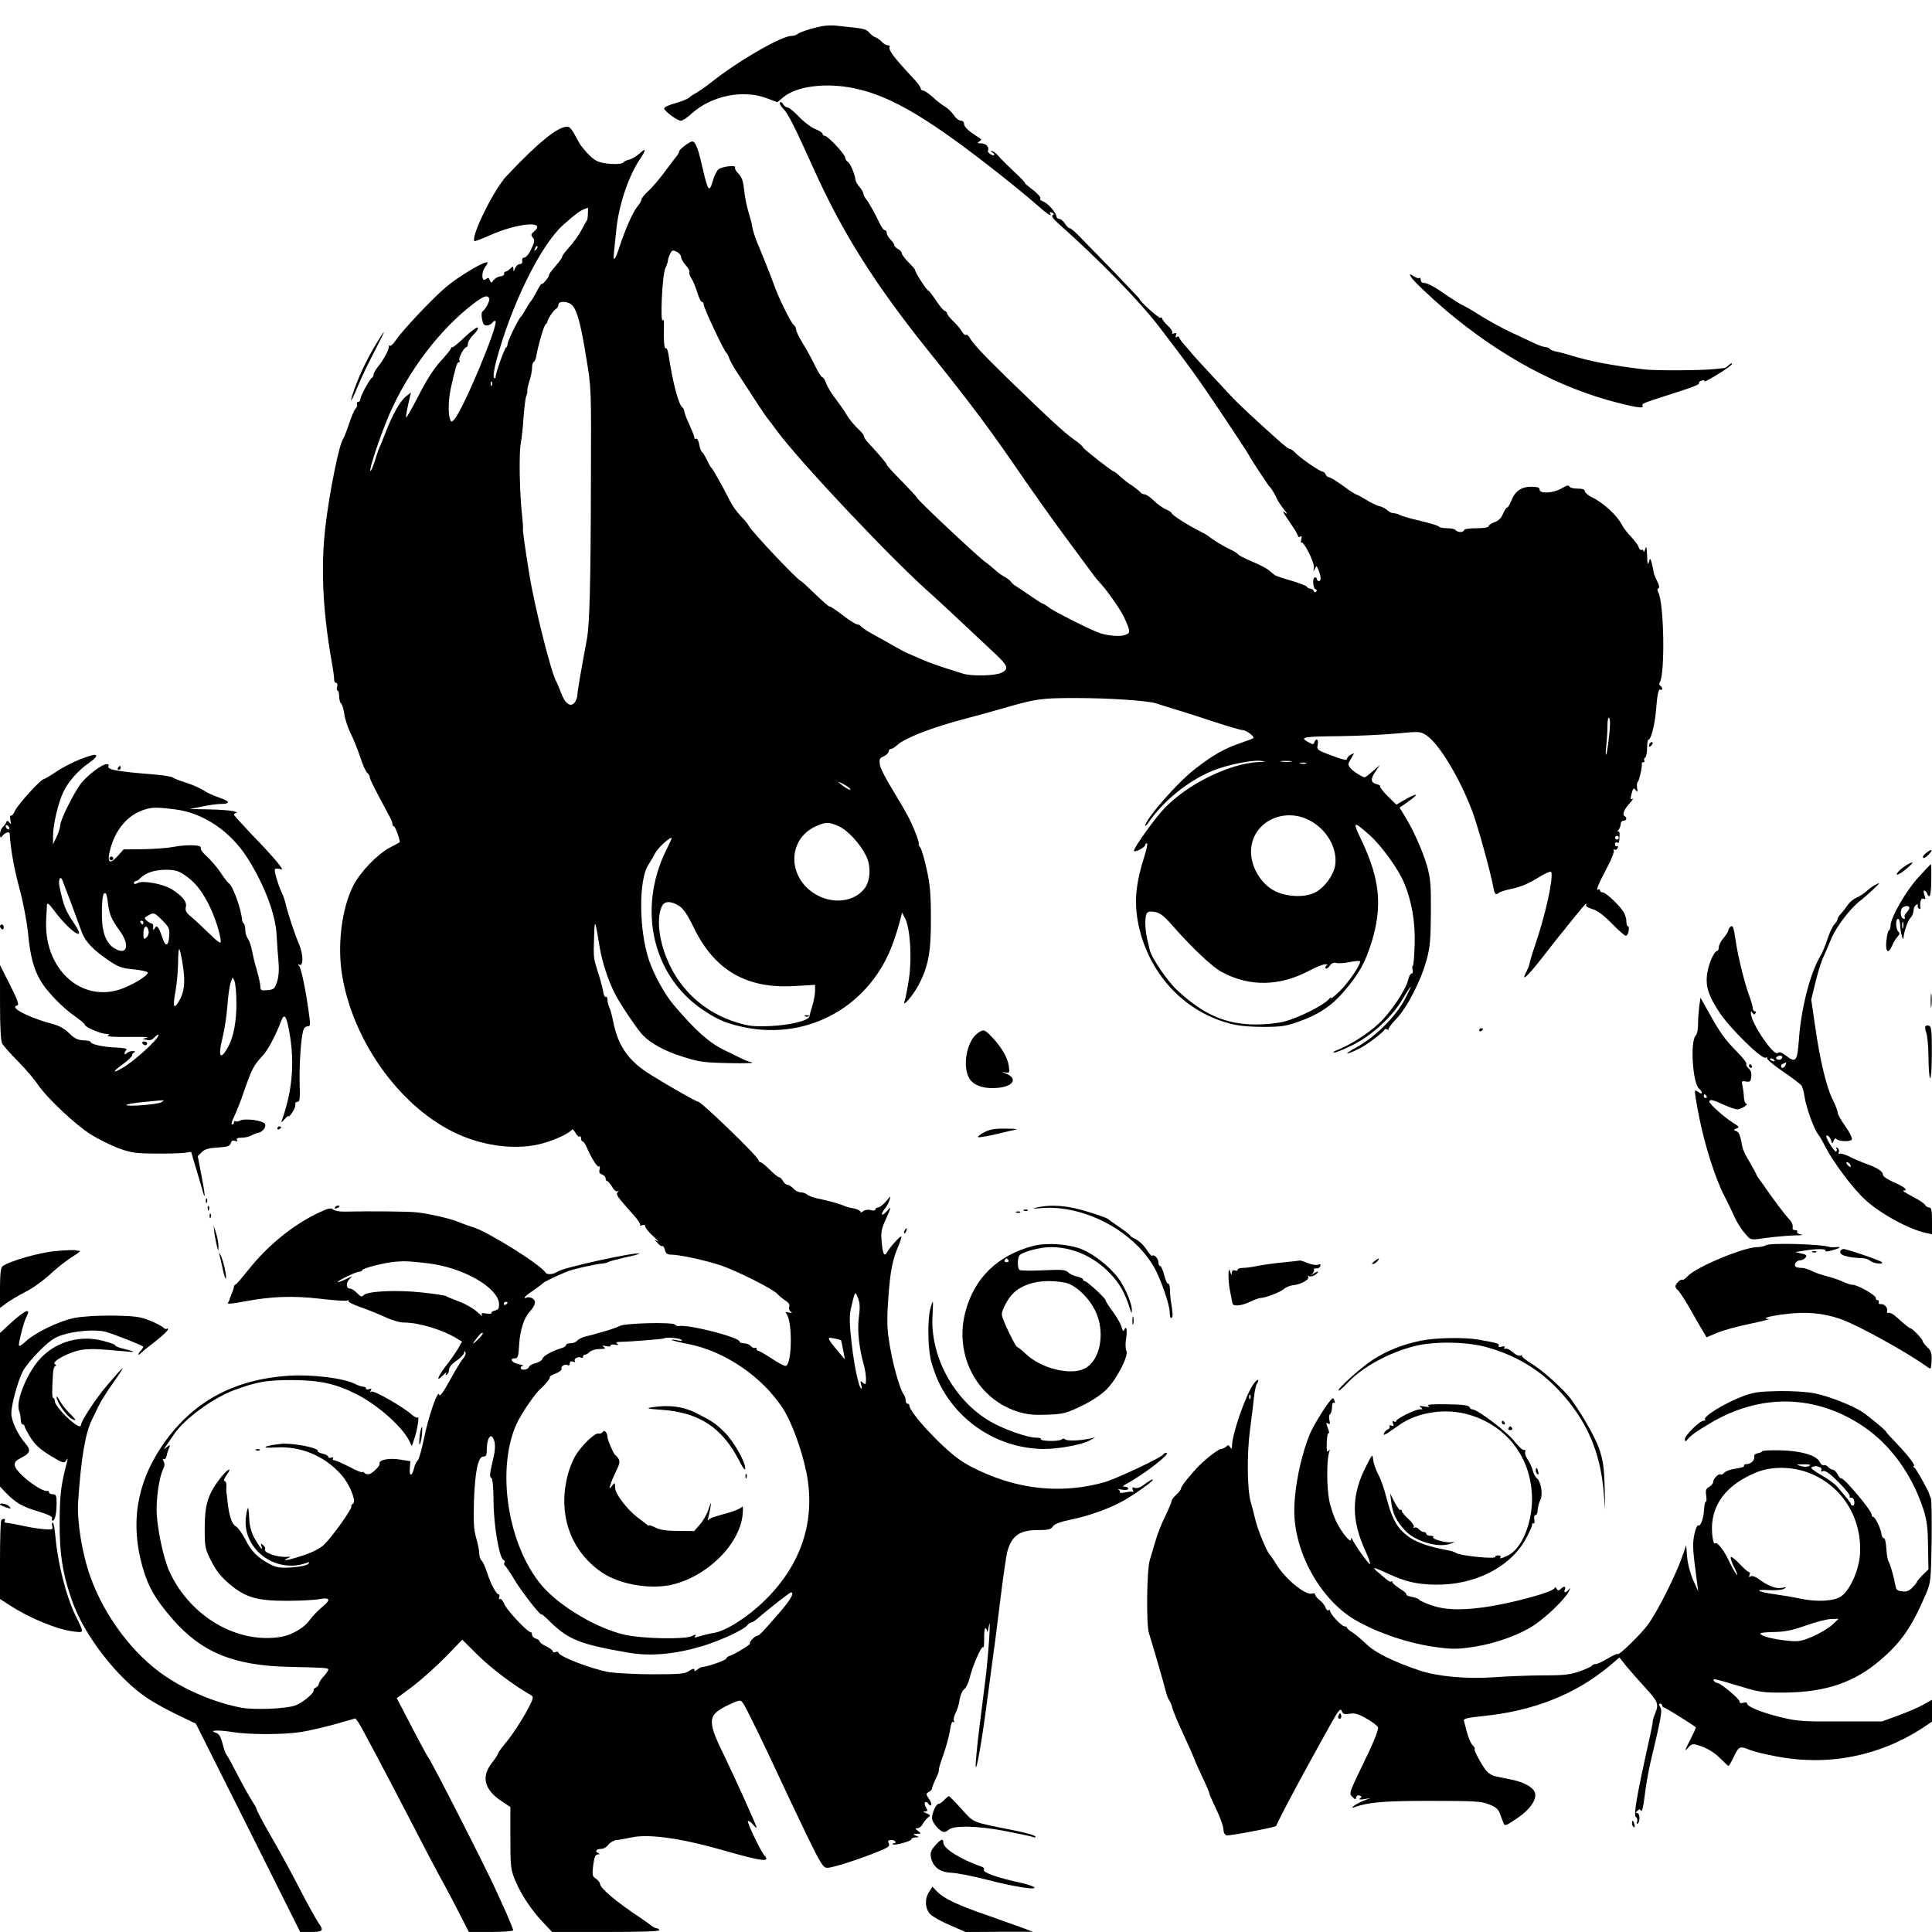 <?xml version="1.0" standalone="no"?>
<!DOCTYPE svg PUBLIC "-//W3C//DTD SVG 20010904//EN"
 "http://www.w3.org/TR/2001/REC-SVG-20010904/DTD/svg10.dtd">
<svg version="1.0" xmlns="http://www.w3.org/2000/svg"
 width="1024pt" height="1024pt" viewBox="0 0 1024 1024"
 preserveAspectRatio="xMidYMid meet">
<g transform="translate(0,1024) scale(0.1,-0.1)"  stroke="none">
<path d="M4370 10103 c-42 -5 -131 -32 -144 -44 -6 -5 -18 -9 -29 -9 -55 0
-282 -131 -431 -249 -27 -22 -61 -45 -75 -53 -14 -7 -32 -19 -39 -26 -8 -7
-40 -20 -73 -29 -32 -9 -59 -21 -59 -27 1 -15 70 -66 89 -66 9 0 36 18 59 40
105 93 270 127 397 79 l55 -21 31 26 c71 60 229 80 381 47 192 -40 396 -162
773 -460 66 -52 150 -121 186 -153 61 -54 89 -72 74 -48 -3 6 1 7 10 3 12 -4
13 -8 5 -13 -9 -5 1 -20 31 -46 216 -192 429 -410 535 -549 156 -204 209 -277
331 -460 77 -115 142 -214 144 -220 5 -13 101 -158 108 -165 9 -7 30 -42 40
-66 5 -11 22 -36 37 -55 16 -19 20 -27 9 -19 -23 18 -20 12 32 -64 18 -26 33
-53 33 -58 0 -5 5 -6 12 -2 8 5 9 0 5 -15 -3 -13 -3 -20 0 -17 12 12 72 -108
67 -134 -4 -22 -3 -22 5 -5 8 19 9 18 20 -8 14 -35 14 -57 1 -57 -5 0 -10 5
-10 10 0 6 -4 10 -10 10 -15 0 -12 -58 3 -63 7 -2 8 -8 3 -13 -5 -5 -11 -4
-13 4 -3 6 -11 12 -18 12 -7 0 -15 4 -17 9 -1 5 -39 20 -83 33 -44 12 -84 26
-90 31 -5 4 -20 16 -32 26 -12 10 -53 31 -90 46 -37 16 -69 32 -71 37 -2 4
-20 16 -40 25 -36 17 -96 53 -118 72 -6 5 -31 19 -55 31 -60 30 -139 82 -139
90 0 4 -13 13 -30 20 -16 7 -45 27 -64 46 -19 19 -42 34 -50 34 -8 0 -18 5
-21 10 -4 6 -23 21 -43 35 -21 13 -49 35 -64 49 -15 14 -30 26 -33 26 -9 0
-165 122 -165 129 0 4 -21 23 -47 41 -57 41 -125 104 -359 331 -119 116 -179
180 -194 208 -6 12 -15 19 -20 16 -5 -3 -14 5 -21 17 -7 13 -27 37 -46 55 -18
17 -33 36 -33 41 0 6 -6 12 -14 15 -7 3 -28 28 -46 56 -19 28 -36 51 -40 51
-8 0 -70 97 -70 109 0 4 -16 22 -35 41 -19 19 -35 40 -35 47 0 7 -9 17 -20 23
-11 6 -20 15 -20 20 0 6 -9 19 -20 30 -11 11 -20 27 -20 35 0 8 -5 15 -11 15
-5 0 -17 15 -25 33 -24 51 -59 114 -73 131 -7 8 -14 22 -15 30 -1 8 -11 24
-21 36 -10 11 -20 28 -21 38 -3 30 -28 87 -41 95 -7 4 -13 14 -13 21 0 17 -92
116 -108 116 -7 0 -12 5 -12 10 0 6 -17 17 -39 26 -21 8 -59 37 -85 64 -27 28
-54 50 -61 50 -8 0 -18 8 -24 17 -5 10 -13 14 -17 10 -4 -4 4 -20 19 -35 25
-26 60 -96 162 -322 151 -335 322 -606 605 -959 236 -294 329 -419 515 -691
50 -72 145 -206 213 -298 68 -92 133 -180 145 -196 12 -17 29 -37 37 -45 35
-37 107 -139 127 -181 37 -80 37 -86 1 -97 -32 -9 -101 -1 -143 17 -69 28
-225 108 -251 127 -17 13 -33 23 -36 23 -3 0 -34 19 -68 43 -34 23 -69 47 -78
52 -10 6 -21 16 -25 23 -4 6 -20 18 -35 26 -15 8 -38 25 -51 38 -14 12 -35 30
-47 38 -39 27 -364 332 -364 342 0 3 -36 42 -80 87 -44 44 -80 84 -80 88 0 7
-41 54 -105 124 -8 9 -15 20 -15 25 0 5 -8 17 -17 26 -35 33 -60 63 -78 93 -9
17 -35 53 -56 81 -22 28 -44 65 -50 82 -6 18 -15 32 -20 32 -5 0 -23 28 -40
63 -16 34 -45 87 -64 117 -19 30 -34 62 -35 71 0 9 -6 22 -14 28 -17 15 -82
147 -109 226 -8 22 -29 76 -47 120 -18 44 -36 89 -41 100 -11 28 -22 67 -24
85 -1 8 -10 40 -19 70 -9 30 -19 82 -22 115 -5 45 -12 66 -30 84 -13 13 -21
28 -18 33 9 15 -69 6 -88 -10 -9 -7 -22 -33 -29 -58 -21 -71 -26 -63 -63 99
-18 75 -31 107 -47 107 -14 0 -69 -42 -69 -52 0 -5 -5 -14 -10 -21 -6 -7 -35
-45 -64 -84 -29 -40 -70 -88 -90 -106 -20 -18 -36 -38 -36 -44 0 -7 -10 -24
-23 -40 -23 -28 -62 -116 -92 -207 -24 -75 -37 -90 -31 -36 3 25 8 77 12 115
11 130 65 293 127 383 34 51 32 61 -5 27 -14 -13 -38 -27 -52 -31 -15 -3 -29
-10 -32 -15 -7 -12 -81 -11 -123 1 -30 8 -57 32 -100 86 -5 6 -19 30 -31 53
-11 23 -27 44 -34 47 -43 16 -150 -67 -332 -260 -66 -70 -191 -323 -169 -344
2 -2 39 12 82 31 145 65 302 79 234 20 -17 -14 -18 -19 -7 -32 11 -14 10 -23
-8 -61 -11 -25 -28 -45 -36 -45 -9 0 -14 -7 -12 -17 2 -11 -3 -18 -13 -18 -9
0 -20 -10 -25 -22 -7 -19 -9 -20 -9 -5 -1 17 -2 17 -17 3 -8 -9 -20 -16 -25
-16 -5 0 -8 -5 -7 -11 2 -6 -7 -13 -20 -14 -12 -1 -28 -10 -36 -20 -12 -17
-13 -17 -20 0 -5 13 -9 15 -20 6 -23 -20 -27 35 -4 64 11 14 15 25 9 25 -25 0
-152 -77 -215 -130 -72 -60 -231 -229 -267 -282 -14 -21 -29 -35 -33 -31 -4 5
-6 4 -5 -2 4 -13 -28 -73 -57 -108 -13 -16 -24 -35 -24 -42 0 -7 -4 -15 -8
-17 -11 -4 -62 -98 -62 -114 0 -8 -5 -14 -11 -14 -6 0 -9 -6 -7 -12 3 -7 -1
-18 -8 -25 -7 -7 -22 -43 -34 -80 -13 -38 -27 -73 -31 -79 -21 -26 -73 -283
-94 -464 -25 -211 -15 -440 31 -705 9 -49 16 -98 15 -107 0 -10 5 -18 11 -18
6 0 8 -9 5 -20 -3 -11 -2 -20 2 -20 5 0 8 -14 9 -32 0 -17 5 -34 10 -37 5 -3
13 -28 17 -56 4 -27 19 -74 35 -105 15 -30 37 -86 50 -125 12 -38 29 -75 36
-81 8 -6 14 -17 14 -24 0 -10 21 -52 106 -210 8 -14 14 -31 14 -37 0 -7 3 -13
8 -13 7 0 36 -80 30 -85 -2 -1 -27 -15 -56 -30 -64 -35 -153 -128 -189 -198
-63 -124 -87 -324 -58 -486 62 -353 315 -698 611 -832 148 -67 319 -86 451
-49 66 18 140 53 154 72 3 5 11 -3 19 -16 7 -14 17 -23 22 -20 4 3 8 -2 8 -10
0 -9 4 -16 8 -16 4 0 13 -12 20 -27 27 -63 59 -113 67 -106 4 5 6 -2 3 -14 -4
-16 -1 -24 13 -28 10 -4 19 -13 19 -21 0 -8 4 -14 8 -14 4 0 16 -14 26 -30 10
-18 22 -28 29 -24 9 5 9 4 1 -5 -11 -12 -6 -20 83 -120 24 -26 40 -51 36 -55
-4 -4 0 -4 10 0 11 4 17 1 17 -7 0 -7 19 -31 43 -52 23 -22 33 -33 22 -26 -20
13 -20 13 -1 -8 10 -13 22 -20 26 -18 4 3 11 -6 14 -20 5 -19 13 -25 33 -25
43 0 183 -30 263 -57 84 -28 277 -125 300 -151 8 -9 27 -25 42 -35 18 -11 25
-22 21 -33 -3 -9 0 -20 8 -26 10 -7 8 -8 -9 -5 -17 4 -21 2 -14 -6 34 -43 30
-277 -5 -277 -8 0 -41 18 -74 40 -33 22 -65 40 -70 40 -5 0 -9 5 -9 11 0 5 -4
8 -9 5 -5 -3 -14 1 -21 9 -7 8 -23 15 -36 15 -13 0 -24 4 -24 9 0 23 -277 94
-324 82 -4 -1 -14 3 -20 9 -17 13 -265 7 -291 -8 -11 -6 -47 -19 -80 -28 -69
-20 -61 -18 -102 -28 -17 -4 -37 -14 -44 -22 -6 -8 -22 -14 -35 -14 -13 0 -24
-4 -24 -9 0 -5 -10 -13 -22 -16 -51 -15 -98 -41 -103 -57 -3 -9 -20 -20 -36
-23 -17 -4 -33 -13 -36 -21 -6 -16 -43 -19 -43 -4 0 6 6 11 13 11 6 1 -3 4
-22 8 -37 7 -55 31 -23 31 17 0 20 9 24 78 5 73 26 139 56 170 29 32 35 55 17
68 -9 7 -23 10 -31 7 -28 -11 -13 7 34 38 26 18 49 36 52 39 5 6 62 34 125 60
28 12 145 39 190 43 11 1 25 5 30 8 6 4 45 14 88 24 43 9 77 18 75 20 -12 12
-405 -74 -433 -95 -20 -15 -55 -18 -63 -6 -24 41 -298 213 -383 241 -30 9 -67
23 -84 30 -35 15 -150 42 -215 49 -39 5 -243 7 -382 4 -26 -1 -54 4 -62 11
-12 10 -26 7 -73 -15 -137 -64 -273 -174 -376 -304 -33 -41 -63 -77 -68 -78
-5 -2 -9 -7 -9 -12 0 -5 -5 -21 -12 -37 -6 -15 -12 -30 -12 -33 -1 -3 -4 -10
-8 -16 -5 -7 26 -4 84 7 148 28 258 32 406 15 74 -9 139 -13 145 -9 7 3 9 2 4
-2 -4 -5 23 -19 60 -32 38 -13 97 -37 132 -53 35 -17 80 -30 101 -30 82 0 209
-39 287 -88 l22 -13 -21 -37 c-12 -20 -36 -55 -53 -77 -55 -69 -71 -110 -24
-62 12 12 18 16 14 8 -5 -9 -4 -12 3 -7 7 4 12 16 12 27 0 11 16 31 40 47 21
15 40 34 40 42 1 11 3 12 7 2 3 -7 -2 -21 -11 -31 -10 -10 -41 -62 -71 -116
-35 -64 -54 -90 -57 -78 -6 32 -56 -110 -80 -229 -13 -62 -28 -116 -35 -121
-6 -4 -14 -21 -18 -37 -10 -46 -27 -49 -23 -4 l3 39 -57 9 c-57 9 -112 -2
-106 -22 4 -10 -33 -47 -53 -55 -9 -3 -22 0 -28 6 -6 6 -11 8 -11 4 0 -4 -31
8 -68 28 -38 19 -74 35 -81 35 -7 0 -9 4 -6 10 3 6 -1 7 -9 4 -9 -3 -16 -2
-16 4 0 6 -14 13 -30 17 -17 4 -28 10 -26 14 10 16 -134 44 -193 38 -94 -10
-117 -25 -29 -19 132 8 259 -45 347 -145 45 -50 81 -141 62 -153 -7 -4 -11
-11 -9 -16 4 -12 -103 -162 -144 -201 -21 -20 -61 -41 -110 -57 -74 -25 -124
-34 -83 -15 18 8 18 9 -5 7 -53 -3 -127 23 -115 42 3 4 -2 13 -10 20 -13 11
-14 10 -9 -6 11 -31 -11 -4 -39 46 -15 29 -25 64 -26 100 -3 70 -8 74 -17 14
-25 -170 153 -309 321 -248 16 6 18 4 8 -6 -7 -7 -44 -15 -86 -18 -60 -4 -80
-1 -114 16 -65 33 -102 70 -133 133 -17 32 -39 63 -50 69 -21 11 -36 56 -44
130 -2 25 -5 47 -6 50 -1 3 -1 17 0 33 1 15 -4 27 -10 27 -6 0 -2 13 10 30 38
53 2 32 -38 -22 -61 -82 -77 -136 -77 -259 0 -101 2 -109 35 -174 25 -50 52
-83 95 -120 85 -72 146 -90 305 -90 69 0 146 4 173 9 55 10 62 -2 20 -37 -32
-27 -51 -47 -78 -82 -26 -34 -90 -71 -140 -80 -233 -42 -486 104 -597 345 -33
72 -68 242 -68 329 0 78 16 175 33 210 10 20 11 34 4 46 -6 12 -6 16 1 11 5
-3 12 4 15 17 2 12 8 31 13 42 7 18 6 19 -12 5 -18 -15 -18 -14 -1 10 9 14 28
41 41 60 55 80 202 188 315 231 122 45 172 54 311 54 148 -1 228 -19 340 -75
110 -56 238 -168 278 -245 l15 -30 12 36 c16 46 29 126 19 116 -4 -4 -19 3
-33 16 -43 39 -200 129 -212 121 -8 -5 -9 -3 -4 6 6 10 4 12 -8 7 -10 -3 -17
-2 -17 3 0 6 -7 10 -15 10 -9 0 -29 7 -44 15 -59 30 -228 51 -349 43 -298 -19
-519 -142 -676 -376 -133 -198 -166 -410 -100 -640 30 -104 67 -168 156 -271
155 -179 325 -249 618 -256 185 -4 210 -5 210 -14 0 -6 -11 -22 -25 -37 -14
-15 -25 -33 -25 -39 0 -7 -7 -15 -15 -19 -8 -3 -14 -10 -13 -15 5 -15 -63 -70
-101 -82 -56 -17 -215 -23 -284 -10 -136 26 -287 89 -403 168 -168 114 -318
313 -394 522 -44 121 -73 297 -66 401 16 236 38 363 74 437 5 10 20 40 33 68
13 27 48 83 77 123 77 109 67 104 -33 -14 -53 -61 -135 -186 -135 -204 0 -5
-3 -10 -7 -10 -28 0 -133 106 -133 134 0 9 -3 16 -8 16 -7 0 -7 38 -1 133 1
20 7 37 13 37 6 0 5 4 -3 9 -22 14 83 69 147 77 49 6 88 4 237 -10 50 -5 39 1
-32 18 -18 5 -33 12 -33 16 0 4 -31 15 -68 24 -116 29 -235 -3 -318 -84 -74
-71 -143 -234 -123 -287 5 -13 9 -35 9 -49 0 -13 5 -24 10 -24 6 0 10 -4 10
-9 0 -5 14 -33 32 -61 24 -38 49 -61 104 -95 66 -40 74 -43 84 -27 10 15 10
15 6 -3 -33 -126 -39 -172 -40 -320 -1 -173 17 -285 69 -428 64 -178 237 -401
393 -506 35 -24 108 -64 162 -90 l98 -47 277 -552 276 -552 59 0 c61 0 67 7
40 45 -14 20 -65 112 -106 192 -34 67 -114 213 -155 283 -39 68 -69 125 -69
131 0 5 -11 24 -25 45 -13 20 -48 82 -76 137 -29 56 -55 104 -59 107 -4 3 -13
28 -20 57 -10 37 -19 53 -34 58 -45 14 8 17 83 5 90 -15 273 -15 368 0 38 6
117 24 178 41 l109 31 16 -22 c16 -24 140 -257 307 -580 58 -113 125 -239 148
-280 22 -41 61 -114 85 -162 l45 -88 118 0 c65 0 117 4 117 9 0 5 -16 45 -35
88 -20 43 -43 96 -53 117 -42 96 -340 682 -362 711 -8 10 -70 126 -132 247
l-35 67 86 64 c47 36 125 106 174 156 l87 90 83 -82 c68 -68 187 -158 281
-212 17 -9 14 -18 -29 -97 -27 -48 -70 -113 -96 -145 -27 -32 -49 -62 -49 -67
0 -4 -15 -27 -32 -49 -59 -74 -42 -143 52 -205 l45 -30 0 -163 c0 -155 2 -168
26 -227 32 -76 88 -160 150 -224 l45 -48 288 0 c189 0 285 3 281 10 -3 6 -11
10 -16 10 -5 0 -15 5 -22 10 -7 6 -32 24 -57 41 -132 87 -220 161 -220 185 0
6 -10 18 -21 26 -20 13 -21 20 -15 71 6 43 11 57 24 58 11 0 12 2 5 6 -22 8
-14 23 11 23 14 0 32 10 40 22 9 12 28 23 43 25 16 1 51 8 80 14 91 20 263 -4
493 -70 198 -57 247 -63 211 -25 -17 17 -93 176 -87 182 3 3 15 -5 26 -18 11
-13 20 -20 20 -16 0 10 -122 279 -179 396 -63 127 -72 175 -40 209 12 13 47
35 78 48 53 24 56 24 69 6 15 -20 113 -221 197 -403 29 -63 92 -195 139 -293
78 -160 89 -177 111 -177 28 0 163 43 267 85 57 23 66 30 59 44 -7 13 -5 17
10 18 10 1 21 -2 24 -8 4 -5 1 -9 -6 -9 -7 0 -10 -2 -7 -5 8 -9 98 16 98 26 0
5 10 9 23 10 21 0 21 1 2 9 -18 8 -18 9 5 10 24 1 24 1 6 15 -17 13 -17 15 -3
15 9 0 22 10 28 23 7 12 19 27 28 34 14 10 13 13 -9 22 -18 7 -20 10 -7 10 15
1 15 4 5 21 -7 10 -9 23 -5 27 5 4 12 1 17 -7 5 -8 12 -12 15 -8 4 3 -1 18
-11 33 -17 25 -17 28 -1 37 9 5 17 13 17 19 0 5 9 29 20 51 11 23 18 43 16 46
-2 2 8 38 24 81 15 43 31 101 35 129 4 33 11 50 17 45 7 -3 8 -1 4 5 -4 6 0
25 8 41 9 16 19 48 22 72 4 24 15 50 25 56 9 7 22 32 27 55 16 67 65 179 73
167 3 -6 6 14 5 45 0 31 2 56 7 56 4 0 8 -8 9 -17 0 -10 4 2 9 27 12 71 0
-127 -16 -265 -8 -66 -24 -192 -35 -279 -11 -88 -19 -176 -19 -195 2 -45 32
123 59 329 11 85 25 187 30 225 6 39 24 178 40 310 16 132 34 254 39 271 24
85 65 114 162 114 55 0 69 3 80 20 10 13 38 24 93 35 97 20 203 58 276 98 59
33 160 104 160 113 0 6 -15 -2 -52 -29 -15 -12 -34 -17 -43 -13 -13 5 -16 2
-11 -11 4 -10 4 -15 1 -11 -3 3 -21 2 -40 -2 -19 -4 -33 -4 -30 0 3 5 -1 11
-7 14 -7 3 2 3 20 0 20 -3 32 -1 32 5 0 6 -8 11 -17 11 -15 0 -14 3 4 13 103
56 244 167 215 167 -6 0 -14 -4 -17 -10 -10 -16 -246 -127 -310 -146 -167 -47
-340 -47 -509 2 -91 26 -203 76 -260 117 -98 69 -266 251 -266 287 0 6 -4 10
-10 10 -5 0 -10 8 -10 18 0 10 -4 22 -8 28 -23 26 -65 179 -82 300 -9 60 -9
117 -1 225 11 141 22 194 56 273 9 21 14 40 12 42 -5 5 -60 -56 -75 -83 -15
-26 -23 -12 -29 55 -5 50 -1 69 21 117 31 69 32 75 6 45 -26 -30 -36 -20 -12
11 11 13 23 35 27 49 7 23 6 22 -19 -8 -15 -17 -34 -32 -42 -32 -8 0 -14 -5
-14 -10 0 -6 -11 -8 -25 -4 -15 4 -32 1 -40 -6 -9 -7 -15 -8 -15 -2 0 5 -16
13 -36 17 -20 3 -44 10 -53 15 -17 8 -80 26 -144 39 -21 5 -44 14 -50 20 -6 6
-21 11 -32 11 -12 0 -30 9 -40 20 -10 11 -24 20 -31 20 -7 0 -18 9 -24 20 -6
11 -15 20 -20 20 -6 0 -28 18 -50 40 -22 22 -44 40 -50 40 -5 0 -10 5 -10 11
0 17 -302 309 -319 309 -9 0 -151 80 -250 142 -119 73 -175 153 -201 283 -6
33 -16 68 -21 77 -5 10 -9 27 -9 38 0 12 -4 19 -9 16 -5 -3 -11 9 -14 27 -2
17 -15 64 -27 102 -25 78 -25 77 -21 195 3 92 5 90 30 -64 14 -79 43 -169 79
-241 26 -53 122 -195 151 -224 43 -43 113 -81 206 -111 91 -29 113 -32 250
-35 83 -2 137 0 120 4 -16 4 -39 12 -50 18 -11 5 -55 27 -98 48 -80 39 -152
104 -267 239 -46 55 -104 159 -130 236 -54 159 -56 429 -3 507 10 15 27 44 37
63 15 29 86 92 86 76 0 -2 -13 -30 -29 -62 -157 -319 -69 -681 210 -857 73
-47 115 -63 204 -82 343 -71 671 116 789 449 14 39 30 91 36 115 l11 44 15
-28 c28 -53 38 -209 22 -320 -8 -55 -19 -109 -23 -120 -17 -42 43 26 73 83 53
100 67 177 66 357 0 126 -5 181 -23 260 -12 54 -27 106 -34 114 -7 8 -10 15
-8 15 8 2 -22 81 -52 141 -17 33 -57 101 -88 152 -32 51 -61 108 -65 127 -5
31 -3 37 20 47 14 7 26 18 26 26 0 7 5 13 12 13 6 0 22 10 34 21 39 37 189 95
359 139 61 16 151 41 200 55 175 51 202 55 385 55 181 0 386 -14 430 -29 14
-5 57 -18 95 -30 39 -11 132 -41 207 -66 76 -25 145 -45 154 -45 20 0 68 -37
56 -43 -4 -3 -36 -15 -71 -27 -86 -30 -142 -62 -241 -139 -93 -73 -260 -264
-260 -298 0 -4 8 4 17 17 82 118 212 222 341 275 73 30 209 58 254 52 32 -4
32 -4 -7 -6 -154 -6 -378 -115 -501 -243 -50 -51 -164 -210 -164 -228 0 -5 14
-2 30 6 17 9 30 20 30 25 0 5 4 9 9 9 5 0 -2 -33 -15 -74 -49 -154 -55 -259
-23 -387 62 -245 244 -434 480 -495 41 -11 103 -17 174 -17 93 0 121 4 183 26
107 37 177 83 241 157 85 98 116 155 152 270 56 186 43 328 -51 528 -54 112
-50 115 41 34 62 -56 148 -175 180 -249 41 -97 61 -208 57 -330 -2 -62 -6
-113 -10 -113 -3 0 -4 -9 -1 -20 3 -11 1 -20 -5 -20 -6 0 -13 -13 -17 -29 -12
-55 -93 -177 -157 -236 -59 -55 -150 -113 -223 -142 -16 -6 -23 -12 -14 -12 9
-1 54 18 99 40 102 51 210 151 264 243 21 36 41 66 43 66 2 0 -12 -31 -32 -68
-47 -91 -158 -200 -255 -253 -74 -40 -62 -45 15 -7 40 20 127 86 133 100 2 5
9 5 15 1 7 -3 9 -3 6 0 -3 4 16 30 43 58 58 62 130 202 160 314 18 66 21 109
22 250 1 147 -2 180 -21 247 -23 79 -73 191 -119 265 l-26 42 46 32 c59 42 52
49 -13 13 l-50 -29 -45 44 c-25 25 -43 48 -41 52 3 4 -6 10 -20 13 -31 8 -32
28 -3 69 l22 32 -37 -32 c-21 -18 -40 -33 -43 -33 -13 0 -61 30 -76 48 -15 19
-15 22 3 51 19 32 19 32 -1 21 -11 -6 -20 -15 -20 -21 0 -12 -21 -7 -103 24
-55 21 -58 24 -53 50 6 28 -8 38 -18 12 -4 -13 -9 -12 -35 3 -44 25 -23 28
174 30 94 1 227 8 297 14 125 12 127 11 160 -11 68 -47 177 -229 242 -403 31
-83 96 -320 113 -410 5 -29 13 -34 29 -19 5 4 37 14 71 21 40 8 88 28 132 56
42 26 71 38 73 32 12 -34 -31 -227 -84 -383 -17 -49 -31 -97 -32 -105 -1 -8
-8 -25 -14 -37 -35 -65 2 -32 86 76 37 47 74 95 83 106 10 11 45 55 79 98 34
42 64 77 66 77 3 0 3 -4 0 -9 -3 -4 13 -13 35 -20 27 -8 60 -33 103 -77 34
-35 67 -64 73 -64 6 0 13 11 15 25 3 14 1 25 -3 25 -5 0 -9 12 -9 28 0 15 -8
39 -17 52 -27 39 -93 100 -109 100 -8 0 -14 5 -14 11 0 5 -4 7 -10 4 -14 -9 2
30 50 121 22 41 37 81 33 86 -3 6 -1 8 4 5 6 -4 14 0 17 9 3 8 2 12 -4 9 -6
-3 -10 1 -10 10 0 9 5 13 10 10 11 -7 12 -4 14 37 1 16 -2 24 -9 21 -5 -3 -4
0 3 8 6 7 12 21 12 31 0 10 7 18 15 18 17 0 20 16 5 25 -13 8 -2 35 29 69 14
16 20 26 13 22 -10 -6 -11 -1 -6 21 9 37 13 40 25 23 8 -11 9 -8 6 13 -2 15
-1 30 3 32 8 5 25 83 22 98 -1 4 3 7 9 7 5 0 8 4 4 9 -3 5 -1 12 5 16 5 3 10
26 10 51 0 24 3 44 8 44 12 0 32 76 38 143 8 98 14 128 25 122 5 -4 9 -2 9 4
0 5 -5 13 -10 16 -6 4 -7 12 -3 18 29 44 23 421 -8 478 -6 11 -5 19 1 21 7 2
4 17 -7 38 -9 19 -18 40 -18 45 0 6 -5 26 -9 45 -9 34 -10 34 -17 10 -5 -18
-8 -9 -9 35 -2 46 -4 54 -10 35 -4 -14 -8 -19 -9 -12 -1 7 -5 11 -10 7 -5 -3
-12 4 -16 15 -3 11 -22 35 -40 55 -19 19 -41 48 -49 64 -27 51 -99 117 -160
146 -20 10 -36 24 -36 31 0 10 -12 14 -39 14 -22 0 -41 5 -43 12 -3 8 -15 5
-40 -10 -42 -26 -118 -31 -118 -7 0 11 -12 15 -44 15 -52 0 -86 -23 -106 -74
-7 -20 -17 -36 -22 -36 -4 0 -14 -15 -22 -34 -9 -22 -24 -37 -45 -44 -17 -6
-31 -16 -31 -21 0 -7 -26 -11 -65 -11 -37 0 -65 -4 -65 -10 0 -5 -9 -10 -19
-10 -11 0 -23 5 -26 10 -3 6 -24 10 -45 10 -21 0 -41 4 -44 9 -3 5 -47 18 -98
30 -51 12 -101 26 -110 32 -10 5 -25 9 -34 9 -8 0 -22 7 -30 15 -9 8 -27 18
-42 22 -15 3 -48 19 -73 35 -25 15 -49 28 -53 28 -3 0 -34 20 -68 45 -34 25
-67 45 -74 45 -6 0 -14 7 -18 15 -3 8 -10 15 -16 15 -14 0 -121 74 -145 100
-10 11 -22 20 -28 20 -5 0 -28 16 -51 37 -124 110 -225 204 -270 253 -128 137
-182 196 -196 213 -8 10 -27 32 -42 49 -16 17 -28 35 -28 40 0 5 -5 6 -12 2
-7 -5 -9 -2 -5 9 4 12 2 14 -10 10 -9 -4 -14 -2 -10 3 3 6 -7 23 -24 38 -16
15 -29 32 -29 37 0 6 -4 8 -9 4 -8 -4 -111 88 -111 100 0 2 -60 65 -132 140
-73 75 -154 158 -180 185 -26 28 -52 50 -58 50 -5 0 -17 11 -26 25 -9 14 -23
25 -30 25 -8 0 -14 5 -14 10 0 20 -45 72 -69 81 -13 5 -21 12 -18 15 7 7 -14
30 -57 62 -16 12 -27 22 -24 22 4 0 -21 26 -55 58 -33 31 -72 69 -85 85 -13
15 -29 27 -35 26 -8 0 -8 -2 1 -6 6 -2 12 -9 12 -14 0 -5 -9 -4 -19 3 -11 7
-18 15 -15 19 10 17 -10 39 -35 39 -20 0 -23 2 -11 10 8 5 12 10 10 12 -3 2
-24 17 -47 32 -25 17 -43 37 -43 47 0 11 -7 19 -17 19 -10 0 -27 13 -37 29
-11 16 -32 36 -46 45 -15 8 -45 31 -66 51 -21 19 -45 35 -51 35 -7 0 -13 5
-13 11 0 5 -12 24 -27 40 -81 88 -100 110 -121 138 -13 17 -21 35 -17 41 3 5
-1 10 -10 10 -9 0 -24 9 -33 20 -10 10 -24 20 -32 22 -8 2 -22 13 -32 24 -13
17 -34 23 -85 28 -38 4 -79 8 -93 10 -14 2 -41 1 -60 -1z m-1254 -995 c0 -18
-3 -35 -6 -38 -3 -3 -13 -21 -23 -40 -18 -35 -42 -69 -84 -117 -13 -14 -23
-29 -23 -33 0 -4 -8 -16 -17 -28 -46 -54 -53 -63 -53 -71 0 -4 -9 -18 -20 -31
-11 -13 -20 -19 -20 -15 0 4 -12 -14 -26 -41 -14 -27 -29 -51 -33 -54 -3 -3
-15 -21 -25 -40 -11 -19 -22 -37 -26 -40 -12 -9 -70 -129 -70 -144 0 -8 -3
-16 -8 -18 -8 -4 -55 -135 -55 -155 0 -8 -4 -10 -9 -5 -5 5 0 42 12 88 79 297
235 614 354 721 64 57 86 73 109 83 12 5 23 9 23 9 1 1 1 -14 0 -31z m-275
-191 c-10 -9 -11 -8 -5 6 3 10 9 15 12 12 3 -3 0 -11 -7 -18z m769 -39 c0 -9
11 -29 25 -44 13 -14 22 -31 19 -36 -3 -5 2 -20 11 -34 9 -14 23 -48 31 -75 8
-27 19 -49 24 -49 6 0 10 -7 10 -16 0 -16 108 -246 120 -254 4 -3 10 -15 14
-27 4 -12 25 -51 48 -85 78 -121 152 -233 158 -238 3 -3 25 -32 49 -65 122
-165 611 -683 811 -859 47 -42 161 -148 351 -327 61 -58 66 -75 29 -94 -33
-17 -156 -20 -204 -6 -137 43 -179 57 -234 82 -34 15 -65 28 -67 29 -2 0 -33
17 -67 36 -35 20 -88 50 -118 66 -30 17 -56 35 -58 39 -2 5 -10 9 -17 9 -8 0
-43 22 -78 49 -36 28 -67 48 -69 46 -2 -3 -37 27 -76 65 -40 39 -74 70 -76 70
-14 0 -261 261 -277 293 -7 12 -26 36 -44 53 -17 18 -42 51 -54 75 -37 74 -93
174 -100 179 -4 3 -15 22 -24 42 -10 20 -21 40 -26 42 -5 3 -12 22 -15 41 -4
20 -11 33 -17 30 -5 -4 -9 -1 -9 6 0 7 -11 35 -24 63 -13 28 -26 60 -28 71 -1
11 -7 23 -12 27 -20 14 -52 138 -72 275 -4 24 -10 40 -15 37 -9 -5 -12 41 -10
121 1 22 -2 35 -6 28 -15 -21 -3 240 13 274 8 17 14 36 14 42 0 5 5 21 11 34
10 21 14 23 35 13 13 -6 24 -19 24 -28z m-1017 -220 c4 -13 -19 -57 -36 -69
-5 -3 -6 -22 -2 -41 5 -26 11 -34 27 -33 11 1 23 8 28 15 5 8 12 11 16 8 18
-18 -175 -478 -219 -522 -14 -15 -16 -14 -23 6 -9 29 -7 103 5 158 23 106 33
140 42 140 6 0 7 4 4 10 -7 11 25 70 37 70 4 0 8 8 8 19 0 10 14 32 31 49 17
16 26 32 21 36 -5 3 -35 -19 -67 -49 -31 -30 -61 -55 -66 -55 -5 0 -9 -3 -9
-7 0 -5 -25 -35 -55 -68 -36 -39 -76 -102 -117 -183 -35 -68 -64 -119 -66
-114 -1 5 4 36 12 70 l14 62 -26 -21 c-31 -24 -71 -95 -107 -188 -14 -36 -30
-75 -35 -86 -5 -11 -16 -44 -25 -73 -10 -29 -19 -51 -22 -48 -8 7 54 191 99
296 102 235 270 456 451 593 51 39 72 45 80 25z m441 -37 c25 -28 44 -96 73
-276 27 -159 27 -164 25 -640 -1 -563 -7 -770 -21 -851 -35 -187 -51 -283 -51
-300 0 -10 -7 -27 -14 -37 -21 -28 -51 -7 -72 50 -10 27 -21 53 -24 58 -26 37
-118 404 -145 575 -24 147 -35 229 -33 238 1 4 -1 36 -5 72 -13 111 -17 329
-7 379 5 25 12 89 15 141 4 52 10 101 14 110 4 8 7 22 6 30 -1 8 5 32 12 54 7
21 13 51 13 66 0 16 4 30 9 32 5 2 12 17 14 33 11 62 40 160 49 166 5 3 10 10
10 15 1 14 31 58 45 67 7 4 13 15 13 22 0 22 54 19 74 -4z m-427 -423 c-3 -8
-6 -5 -6 6 -1 11 2 17 5 13 3 -3 4 -12 1 -19z m5921 -1863 c-5 -49 -12 -92
-15 -95 -3 -3 -3 20 1 50 3 30 6 77 6 105 0 30 4 45 9 40 6 -6 6 -45 -1 -100z
m-1685 -132 c-13 -2 -35 -2 -50 0 -16 2 -5 4 22 4 28 0 40 -2 28 -4z m80 -10
c-7 -2 -21 -2 -30 0 -10 3 -4 5 12 5 17 0 24 -2 18 -5z m-2417 -134 c8 -13
-21 1 -51 26 -19 15 -18 15 12 1 17 -9 35 -21 39 -27z m2435 -167 c91 -48 148
-146 136 -236 -7 -51 -52 -115 -102 -144 -56 -32 -163 -27 -228 11 -80 47
-130 152 -113 239 25 132 179 197 307 130z m-2496 -31 c48 -21 115 -94 146
-158 26 -53 23 -130 -8 -171 -52 -70 -162 -86 -253 -36 -157 86 -161 295 -5
365 50 23 70 23 120 0z m4135 -61 c0 -5 -4 -10 -10 -10 -5 0 -10 5 -10 10 0 6
5 10 10 10 6 0 10 -4 10 -10z m-4983 -360 c24 -14 45 -45 80 -116 110 -227
280 -326 535 -310 l108 6 0 -32 c0 -18 -7 -54 -15 -81 -8 -26 -15 -51 -15 -55
-4 -21 -102 -45 -202 -50 -90 -4 -117 -1 -180 18 -173 52 -307 174 -374 340
-45 109 -54 224 -24 280 14 25 46 25 87 0z m2613 -101 c107 -122 216 -225 266
-251 146 -79 306 -76 463 7 36 19 74 35 86 34 11 0 14 -3 7 -6 -6 -2 -9 -9 -6
-15 3 -5 13 0 21 12 10 15 22 20 36 16 11 -3 43 -1 70 5 28 5 52 7 55 5 10
-10 -60 -114 -109 -161 -28 -27 -48 -43 -44 -35 4 8 -3 4 -16 -10 -31 -32
-158 -95 -234 -115 -33 -8 -98 -15 -145 -15 -162 0 -280 51 -421 182 -50 46
-137 173 -145 213 -1 6 -7 30 -13 55 -12 51 -14 110 -5 135 6 13 15 16 43 12
28 -5 48 -19 91 -68z m-3940 -1795 c184 -22 370 -128 375 -214 1 -24 -3 -32
-22 -36 -12 -3 -21 -9 -18 -13 2 -4 -10 -5 -27 -3 -24 4 -29 2 -23 -9 4 -8 -7
0 -26 18 -19 17 -61 42 -94 54 -33 12 -64 25 -70 29 -5 4 -64 13 -131 20 -133
14 -287 7 -307 -15 -10 -10 -16 -8 -34 11 -12 13 -29 24 -37 24 -23 0 -24 33
-1 53 17 15 14 15 -22 -3 -24 -11 -43 -18 -43 -15 0 8 98 55 115 55 8 0 15 4
15 8 0 10 121 41 180 45 47 4 77 2 170 -9z m2282 -287 c-9 -69 1 -159 27 -254
6 -21 11 -53 11 -72 0 -30 -2 -32 -16 -20 -15 12 -16 11 -10 -9 4 -12 5 -22 2
-22 -13 0 -38 115 -52 239 -12 106 -13 144 -4 185 22 95 22 95 37 57 11 -26
12 -50 5 -104z m-1862 79 c0 -3 -4 -8 -10 -11 -5 -3 -10 -1 -10 4 0 6 5 11 10
11 6 0 10 -2 10 -4z m-160 -199 c-19 -18 -27 -23 -20 -12 27 38 43 55 49 50 3
-3 -10 -20 -29 -38z m1080 3 c11 -7 5 -8 -20 -4 -19 4 -33 5 -30 2 3 -3 43
-13 90 -22 192 -38 390 -173 498 -339 47 -71 102 -221 126 -341 51 -254 -26
-489 -221 -679 -92 -90 -208 -163 -271 -172 -15 -2 -43 -9 -62 -14 -43 -13
-43 -13 -34 0 4 7 -3 6 -17 -2 -36 -19 -259 -15 -356 6 -147 33 -346 150 -440
260 -180 211 -244 610 -137 854 25 55 98 164 131 192 26 23 52 57 47 61 -2 3
12 11 31 18 20 8 34 19 31 26 -5 14 21 27 35 18 5 -3 9 2 9 10 0 10 6 13 17 9
10 -4 14 -2 10 4 -8 12 20 26 34 17 5 -3 9 0 9 5 0 6 5 11 11 11 6 0 17 7 25
15 9 8 32 15 52 15 29 0 34 3 22 11 -11 8 -8 9 13 4 16 -3 26 -2 23 3 -3 5 7
7 22 5 19 -3 23 -2 14 5 -10 7 -6 9 15 10 59 1 228 15 232 18 9 8 77 3 91 -6z
m847 -3 c2 -2 7 -26 12 -53 l9 -49 -34 40 c-19 22 -40 49 -46 59 -9 17 -8 18
23 12 18 -3 34 -8 36 -9z m-1836 -539 c4 -14 3 -44 -2 -67 -5 -23 -13 -59 -18
-81 -5 -27 -5 -40 3 -43 7 -2 11 -47 12 -128 1 -128 31 -300 53 -307 6 -2 8
-8 5 -14 -4 -6 -2 -13 3 -17 5 -3 28 -37 51 -76 37 -62 142 -196 142 -181 0 3
21 -15 47 -41 98 -95 161 -119 417 -163 117 -20 248 -7 391 36 94 29 215 85
234 108 7 9 17 16 22 16 5 0 19 9 31 19 70 60 174 141 180 141 21 0 -3 -42
-64 -111 -86 -100 -105 -119 -115 -119 -5 0 -18 -9 -28 -20 -10 -11 -14 -20
-10 -20 13 0 -78 -57 -104 -65 -11 -3 -21 -10 -21 -15 0 -9 -100 -44 -126 -45
-6 0 -19 -6 -28 -14 -12 -10 -16 -10 -16 -1 0 8 -9 6 -27 -6 -24 -16 -49 -18
-193 -18 -91 0 -194 6 -230 11 -92 16 -270 84 -270 104 0 5 -7 6 -15 3 -8 -4
-15 -2 -15 4 0 5 -16 17 -35 26 -19 9 -35 21 -35 26 0 5 -9 12 -20 15 -11 3
-20 13 -20 21 0 8 -4 14 -9 14 -16 0 -124 115 -138 148 -7 18 -18 30 -23 27
-6 -3 -7 1 -4 9 3 9 2 16 -4 16 -12 0 -43 59 -62 120 -8 25 -20 51 -27 58 -7
7 -13 25 -13 39 0 14 -7 50 -16 81 -13 44 -15 85 -12 196 6 159 22 236 50 236
14 0 18 8 18 33 0 72 26 101 41 45z"/>
<path d="M4268 4853 c7 -3 16 -2 19 1 4 3 -2 6 -13 5 -11 0 -14 -3 -6 -6z"/>
<path d="M3455 2781 c-33 -5 -24 -8 50 -13 202 -14 324 -95 415 -274 18 -36
30 -51 30 -38 0 38 -62 146 -112 195 -46 45 -62 56 -149 100 -70 35 -142 44
-234 30z"/>
<path d="M3195 2651 c-4 -7 -14 -11 -23 -9 -21 4 -91 -65 -125 -122 -14 -25
-33 -74 -41 -110 -48 -203 20 -391 182 -503 89 -62 249 -92 365 -68 189 40
367 212 383 373 3 29 2 48 -3 42 -10 -12 -49 -27 -118 -45 -27 -7 -54 -17 -58
-23 -6 -7 -7 -4 -4 6 3 9 8 34 12 55 5 37 5 37 -10 -7 -8 -25 -28 -61 -45 -80
l-31 -35 -87 1 c-61 0 -97 6 -119 18 -18 9 -33 14 -33 11 0 -3 -6 -1 -12 5 -7
6 -30 23 -51 39 -57 45 -117 124 -117 157 -1 28 -1 28 -16 9 -16 -19 -16 -19
-9 5 4 14 18 47 31 74 24 48 23 59 -7 86 -9 9 -39 78 -39 92 0 23 -16 42 -25
29z"/>
<path d="M3951 2414 c0 -11 3 -14 6 -6 3 7 2 16 -1 19 -3 4 -6 -2 -5 -13z"/>
<path d="M7478 8773 c11 -20 97 -102 187 -179 288 -243 598 -410 910 -489 103
-26 140 -31 131 -16 -7 10 1 14 119 52 151 48 185 61 180 69 -3 4 4 10 15 13
11 3 17 1 14 -4 -3 -5 29 11 70 37 42 25 76 50 76 55 0 6 -7 3 -16 -5 -8 -9
-21 -17 -27 -17 -7 -1 -28 -3 -47 -5 -73 -8 -317 -9 -375 -2 -177 22 -284 42
-385 73 -30 9 -67 19 -83 22 -15 3 -30 9 -33 14 -3 5 -12 9 -21 9 -9 0 -35 9
-57 19 -23 11 -79 37 -126 59 -47 22 -114 59 -150 81 -36 23 -76 47 -90 54
-30 14 -65 36 -142 89 -31 21 -66 38 -77 38 -13 0 -21 6 -21 17 0 9 -3 13 -7
10 -3 -4 -17 0 -30 9 -23 14 -24 14 -15 -3z"/>
<path d="M1997 8423 c-48 -79 -85 -156 -113 -230 -36 -95 -28 -100 10 -6 18
44 58 129 89 187 30 58 54 106 52 106 -2 0 -19 -26 -38 -57z"/>
<path d="M8747 6303 c-4 -3 -7 -11 -7 -17 0 -6 5 -5 12 2 6 6 9 14 7 17 -3 3
-9 2 -12 -2z"/>
<path d="M423 6215 c-33 -13 -89 -41 -123 -64 -34 -23 -65 -41 -69 -41 -15 0
-138 -136 -152 -168 -7 -17 -17 -28 -22 -25 -4 2 -5 -8 -2 -24 5 -22 4 -25 -5
-13 -9 11 -13 12 -17 2 -2 -7 -11 -19 -19 -26 -8 -8 -14 -25 -14 -38 1 -20 2
-21 13 -8 13 17 37 24 38 13 6 -89 23 -183 51 -288 21 -77 40 -177 47 -245 11
-117 30 -188 67 -250 32 -55 118 -143 179 -185 30 -21 55 -42 55 -47 0 -12 86
-48 113 -48 17 0 19 -2 8 -9 -8 -5 36 -8 110 -7 68 1 113 0 99 -4 l-25 -6 23
-6 c16 -4 29 0 42 15 11 11 20 17 20 11 0 -22 -132 -142 -194 -176 -52 -29
-51 -20 3 20 28 20 51 42 51 49 0 6 6 14 13 16 6 3 3 6 -9 6 -11 1 -25 -4 -32
-11 -7 -7 -12 -8 -12 -2 0 5 4 14 10 20 6 6 -13 10 -57 12 -65 2 -133 17 -133
30 0 4 -18 8 -39 8 -31 2 -47 10 -75 38 -26 26 -53 40 -98 52 -34 8 -90 28
-125 44 -61 28 -77 45 -50 52 9 2 -3 35 -40 108 l-53 105 0 -198 c0 -139 4
-204 12 -219 7 -12 46 -56 86 -96 40 -41 86 -95 103 -121 47 -70 200 -214 282
-265 41 -25 107 -58 148 -73 64 -23 90 -27 194 -27 66 -1 135 1 154 4 l34 5
22 -75 c13 -41 28 -95 35 -118 20 -76 19 -41 -2 66 l-20 104 21 21 c15 16 37
22 85 25 53 3 65 8 69 23 4 13 10 17 23 12 12 -4 15 -3 10 5 -5 8 3 12 24 12
17 0 41 5 53 12 12 7 28 13 36 14 22 4 42 29 36 46 -8 19 -107 33 -134 18 -10
-5 -21 -6 -25 -3 -3 3 -6 1 -6 -5 0 -7 -5 -12 -10 -12 -6 0 -1 18 10 40 11 22
36 84 54 138 40 115 51 136 94 182 31 32 69 103 102 188 18 47 29 29 47 -79
24 -150 11 -294 -42 -444 -6 -17 -4 -17 14 4 12 13 21 19 21 15 0 -5 9 5 20
21 11 17 18 36 15 43 -2 6 3 12 11 12 13 0 15 15 12 98 -2 96 6 229 18 277 4
15 13 25 23 25 16 0 17 7 9 63 -16 122 -41 242 -52 256 -8 11 -8 13 0 8 23
-13 22 56 -1 108 -22 51 -57 156 -70 210 -3 17 -13 44 -20 60 -23 50 -43 119
-38 128 2 4 14 5 26 1 18 -6 16 -1 -12 34 -18 23 -77 88 -132 144 -54 57 -99
106 -99 110 0 5 6 8 13 9 6 1 1 5 -13 9 -14 4 -72 9 -130 10 l-105 2 65 13
c36 8 82 14 103 14 52 1 46 14 -15 35 -29 10 -66 27 -81 38 -15 10 -55 28 -89
39 -34 10 -66 23 -72 28 -6 5 -45 11 -86 15 -214 17 -267 27 -255 47 4 5 -1 9
-10 9 -24 0 -98 -56 -134 -100 -36 -45 -111 -194 -112 -224 0 -12 -9 -39 -19
-61 l-19 -40 0 41 c-1 59 27 180 56 239 27 55 77 111 135 152 38 26 49 44 26
42 -7 0 -41 -11 -75 -24z m506 -265 c150 -19 293 -116 384 -260 89 -141 148
-298 153 -405 2 -38 6 -101 10 -140 4 -47 1 -83 -8 -110 -12 -36 -17 -40 -50
-43 -33 -3 -38 -1 -38 19 0 12 -9 52 -19 88 -11 36 -22 84 -26 105 -4 22 -13
49 -21 60 -8 11 -14 32 -14 47 0 14 -3 29 -7 33 -5 4 -8 11 -9 14 -5 64 -49
186 -72 201 -5 3 -25 29 -44 58 -19 28 -52 66 -72 84 -21 18 -35 38 -32 45 7
17 -74 19 -152 4 -28 -5 -97 -10 -153 -11 l-104 -1 -32 -36 c-43 -47 -57 -34
-39 36 28 104 89 178 173 208 47 16 67 17 172 4z m-879 -101 c0 -6 -4 -7 -10
-4 -5 3 -10 11 -10 16 0 6 5 7 10 4 6 -3 10 -11 10 -16z m926 -245 c55 -37 87
-76 128 -153 33 -64 66 -164 66 -203 0 -11 -20 3 -62 45 -35 34 -78 74 -96 89
-26 21 -31 32 -27 51 7 27 -18 59 -77 95 -44 27 -151 47 -178 32 -13 -7 -20
-7 -20 0 0 5 4 10 9 10 5 0 16 6 23 14 30 30 75 45 134 46 50 0 68 -5 100 -26z
m-598 -154 c21 -58 47 -126 56 -152 19 -51 62 -95 150 -154 45 -30 67 -37 126
-42 39 -4 71 -11 73 -17 3 -16 -89 -71 -150 -90 -212 -67 -404 118 -388 375 2
30 3 64 4 74 1 14 12 5 40 -33 80 -107 172 -169 109 -73 -54 81 -60 97 -83
205 -7 35 5 59 16 31 4 -10 25 -66 47 -124z m194 3 c7 -58 17 -83 63 -147 54
-74 40 -131 -24 -95 -48 27 -71 84 -71 181 0 88 6 122 20 113 4 -2 10 -26 12
-52z m289 -92 c34 -34 39 -43 36 -81 -3 -55 -20 -61 -35 -13 -7 21 -16 45 -22
53 -9 13 -11 13 -20 0 -9 -12 -10 -12 -8 5 2 11 -2 20 -7 20 -6 0 -18 7 -27
15 -15 14 -14 16 6 27 31 18 35 17 77 -26z m-101 -11 c0 -5 -2 -10 -4 -10 -3
0 -8 5 -11 10 -3 6 -1 10 4 10 6 0 11 -4 11 -10z m28 -47 c2 -11 -4 -26 -13
-33 -13 -11 -15 -8 -15 25 0 39 22 46 28 8z m182 -186 c13 -86 7 -137 -23
-186 -27 -44 -32 -26 -17 54 7 35 13 105 14 154 1 99 8 93 26 -22z m283 -192
c1 -95 -15 -180 -42 -230 -43 -80 -58 -59 -31 47 10 40 21 114 25 163 3 50 11
106 17 125 11 34 11 34 21 10 5 -14 10 -65 10 -115z m-398 -527 c-21 -13 -195
-25 -184 -14 4 4 44 11 90 15 120 12 117 12 94 -1z"/>
<path d="M580 5690 c0 -5 5 -10 10 -10 6 0 10 5 10 10 0 6 -4 10 -10 10 -5 0
-10 -4 -10 -10z"/>
<path d="M625 6170 c-3 -5 -1 -10 4 -10 6 0 11 5 11 10 0 6 -2 10 -4 10 -3 0
-8 -4 -11 -10z"/>
<path d="M10210 5720 c-14 -10 -21 -22 -17 -26 4 -4 17 3 28 15 27 29 21 35
-11 11z"/>
<path d="M10093 5647 c-35 -24 -56 -55 -25 -38 28 16 78 60 67 60 -5 0 -25
-10 -42 -22z"/>
<path d="M10167 5589 c-66 -72 -147 -214 -147 -256 0 -12 -4 -23 -9 -25 -4 -1
-10 -27 -13 -55 -6 -61 11 -73 32 -22 7 17 20 37 28 45 11 12 12 18 3 27 -14
14 -15 67 -1 67 6 0 10 -15 11 -32 1 -36 16 -93 18 -68 2 32 23 90 36 104 9 8
16 26 17 40 1 14 8 28 16 31 7 2 10 1 7 -4 -3 -5 -1 -13 5 -16 6 -4 10 -3 9 2
-5 30 2 55 16 50 11 -5 12 -1 5 18 -5 14 -6 25 -1 25 5 0 11 -7 15 -15 13 -35
22 -9 22 70 1 47 0 85 -2 85 -1 0 -32 -32 -67 -71z m-47 -162 c0 -5 -7 -15
-15 -24 -8 -8 -13 -19 -10 -24 4 -5 2 -9 -3 -9 -14 0 -22 25 -15 48 5 20 43
28 43 9z m-33 -104 c-3 -10 -5 -4 -5 12 0 17 2 24 5 18 2 -7 2 -21 0 -30z"/>
<path d="M9935 5548 c-11 -6 -31 -21 -45 -34 -14 -12 -37 -27 -52 -33 -15 -6
-35 -23 -45 -38 -10 -15 -26 -36 -35 -45 -10 -10 -18 -23 -18 -28 0 -6 -8 -20
-18 -30 -10 -11 -26 -46 -36 -77 -10 -32 -27 -72 -37 -89 -55 -91 -103 -279
-115 -450 -8 -109 -16 -119 -67 -80 -24 18 -36 23 -44 15 -21 -21 -143 160
-143 211 0 12 2 12 9 1 6 -9 11 -10 15 -2 4 6 2 11 -3 11 -6 0 -11 8 -11 18
-1 9 -8 35 -16 57 -26 68 -63 216 -75 302 -10 68 -15 81 -26 72 -7 -6 -13 -16
-13 -21 0 -6 -11 -23 -25 -40 -14 -16 -25 -38 -25 -49 0 -10 -4 -19 -8 -19
-15 0 -43 -59 -52 -112 -13 -71 3 -124 66 -218 55 -82 220 -244 241 -236 8 3
12 2 9 -3 -3 -5 34 -36 82 -69 49 -33 93 -67 99 -74 6 -7 14 -35 18 -63 7 -53
50 -170 70 -195 7 -8 24 -37 38 -65 42 -83 147 -224 214 -285 81 -74 230 -155
321 -175 l32 -7 0 71 c0 55 -3 71 -15 71 -7 0 -18 6 -22 14 -4 8 -35 28 -68
45 -33 17 -54 31 -47 31 28 0 8 18 -48 43 -34 14 -60 32 -60 40 0 19 -32 39
-95 61 -27 10 -67 27 -87 38 -21 10 -42 16 -48 13 -5 -3 -7 0 -4 8 3 8 0 18
-7 23 -7 4 -10 3 -5 -4 3 -6 2 -13 -2 -16 -7 -4 -52 65 -52 80 0 14 19 0 24
-18 7 -22 8 -22 15 -4 4 11 10 15 14 10 8 -14 74 -17 82 -4 4 6 -11 38 -34 70
-23 32 -41 65 -41 73 0 9 -11 38 -25 66 -34 66 -69 213 -94 389 l-21 144 21
86 c11 48 29 105 38 127 10 22 31 71 47 109 26 64 103 164 155 203 28 21 104
92 99 92 -3 0 -14 -5 -25 -11z m-493 -920 c-6 -6 -16 -7 -22 -3 -9 6 -9 9 1
16 17 10 34 0 21 -13z m-37 -8 c3 -6 -1 -7 -9 -4 -18 7 -21 14 -7 14 6 0 13
-4 16 -10z m59 -25 c-7 -16 -24 -21 -24 -6 0 8 7 13 27 20 1 1 0 -6 -3 -14z
m341 -526 c11 -16 1 -19 -13 -3 -7 8 -8 14 -3 14 5 0 13 -5 16 -11z"/>
<path d="M0 5331 c0 -6 5 -13 10 -16 5 -3 10 1 10 9 0 9 -4 16 -10 16 -5 0
-10 -4 -10 -9z"/>
<path d="M10233 4935 c0 -33 2 -45 4 -27 2 18 2 45 0 60 -2 15 -4 0 -4 -33z"/>
<path d="M9006 4905 c-3 -26 -6 -69 -6 -94 0 -26 -5 -52 -12 -59 -31 -31 -17
-254 18 -283 8 -6 14 -16 14 -21 0 -6 -7 -5 -15 2 -9 7 -18 11 -21 8 -3 -3 7
-66 22 -139 29 -148 85 -323 132 -415 17 -32 37 -75 46 -94 19 -45 45 -87 74
-118 22 -25 23 -25 105 -13 45 6 111 12 147 13 36 0 53 3 37 5 -15 2 -25 9
-22 14 4 5 -1 9 -9 9 -9 0 -15 3 -15 8 3 18 -2 33 -18 50 -17 16 -88 111 -123
162 -8 12 -23 33 -32 45 -10 13 -18 25 -18 28 0 3 -16 32 -35 65 -20 32 -38
70 -40 83 -12 65 -17 78 -33 84 -15 6 -15 8 2 14 17 6 14 10 -20 31 -45 28
-124 99 -124 111 0 14 18 11 76 -16 30 -14 63 -25 72 -25 19 0 65 29 47 30 -5
0 -11 17 -12 37 -1 20 -5 48 -8 61 -5 22 -3 24 19 20 20 -4 25 -1 28 24 3 18
-2 34 -13 44 -10 9 -16 21 -13 26 3 4 -20 34 -52 66 -61 62 -87 97 -150 211
l-41 73 -7 -47z m39 -475 c3 -5 1 -10 -4 -10 -6 0 -11 5 -11 10 0 6 2 10 4 10
3 0 8 -4 11 -10z"/>
<path d="M10205 4800 c-3 -4 -1 -20 5 -35 5 -14 11 -68 11 -118 2 -162 17
-162 18 -1 1 125 -2 153 -14 157 -8 4 -17 2 -20 -3z"/>
<path d="M7840 4779 c0 -5 5 -7 10 -4 6 3 10 8 10 11 0 2 -4 4 -10 4 -5 0 -10
-5 -10 -11z"/>
<path d="M5182 4764 c-60 -42 -84 -184 -41 -245 25 -36 85 -53 155 -44 78 9
97 50 36 75 -24 9 -24 10 -3 6 22 -4 23 -2 18 32 -5 44 -38 101 -88 154 -41
43 -46 44 -77 22z"/>
<path d="M755 4710 c3 -5 10 -10 16 -10 5 0 9 5 9 10 0 6 -7 10 -16 10 -8 0
-12 -4 -9 -10z"/>
<path d="M9270 4590 c0 -5 5 -10 11 -10 5 0 7 5 4 10 -3 6 -8 10 -11 10 -2 0
-4 -4 -4 -10z"/>
<path d="M1470 4259 c0 -5 5 -7 10 -4 6 3 10 8 10 11 0 2 -4 4 -10 4 -5 0 -10
-5 -10 -11z"/>
<path d="M5217 4239 c-22 -11 -36 -23 -33 -26 3 -3 45 4 93 15 48 12 97 23
108 25 11 3 -14 5 -55 5 -57 1 -84 -4 -113 -19z"/>
<path d="M1091 3874 c0 -11 3 -14 6 -6 3 7 2 16 -1 19 -3 4 -6 -2 -5 -13z"/>
<path d="M1101 3834 c0 -11 3 -14 6 -6 3 7 2 16 -1 19 -3 4 -6 -2 -5 -13z"/>
<path d="M1775 3840 c-3 -6 1 -7 9 -4 18 7 21 14 7 14 -6 0 -13 -4 -16 -10z"/>
<path d="M5490 3839 c-23 -5 -13 -6 31 -2 223 17 480 -117 594 -310 36 -62 85
-202 85 -245 0 -18 4 -31 9 -27 9 5 8 21 -4 95 -2 14 -4 40 -4 58 -1 18 -5 31
-9 28 -5 -3 -14 17 -21 44 -7 28 -17 50 -22 50 -5 0 -9 8 -9 19 0 20 -23 45
-33 35 -3 -3 -17 12 -31 34 -14 22 -39 46 -55 53 -17 8 -31 17 -31 20 0 4 -26
24 -57 45 -32 22 -60 42 -63 45 -3 3 -51 20 -106 37 -105 33 -193 40 -274 21z"/>
<path d="M5428 3823 c7 -3 16 -2 19 1 4 3 -2 6 -13 5 -11 0 -14 -3 -6 -6z"/>
<path d="M5388 3813 c7 -3 16 -2 19 1 4 3 -2 6 -13 5 -11 0 -14 -3 -6 -6z"/>
<path d="M1111 3794 c0 -11 3 -14 6 -6 3 7 2 16 -1 19 -3 4 -6 -2 -5 -13z"/>
<path d="M1137 3700 c4 -25 10 -56 14 -70 7 -24 7 -24 7 5 0 17 -6 48 -13 70
l-13 40 5 -45z"/>
<path d="M4795 3719 c-4 -6 -5 -12 -2 -15 2 -3 7 2 10 11 7 17 1 20 -8 4z"/>
<path d="M5475 3636 c-189 -50 -313 -172 -359 -352 -60 -232 68 -466 288 -529
43 -13 84 -16 150 -13 82 3 99 8 178 46 54 26 104 59 134 89 55 56 117 178
104 204 -5 9 -6 39 -1 68 7 46 0 70 -12 39 -2 -7 -8 1 -12 17 -4 17 -25 53
-46 82 -22 29 -39 56 -39 61 0 11 -99 102 -111 102 -5 0 -9 4 -9 9 0 5 -14 11
-31 15 -16 3 -38 13 -47 22 -14 14 -33 16 -133 11 -64 -3 -120 -2 -125 2 -13
8 -12 68 1 79 21 19 111 42 165 42 115 0 228 -50 312 -138 52 -54 81 -104 108
-192 8 -23 8 -24 9 -3 1 32 -34 116 -69 165 -45 62 -130 130 -197 157 -71 28
-187 36 -258 17z m-130 -76 c3 -5 -1 -10 -10 -10 -9 0 -13 5 -10 10 3 6 8 10
10 10 2 0 7 -4 10 -10z m319 -124 c53 -22 110 -80 141 -143 55 -113 28 -263
-55 -306 -75 -39 -231 -1 -313 77 -21 20 -41 36 -45 36 -10 1 -83 152 -82 173
0 26 34 88 62 114 44 41 108 63 186 63 40 0 88 -6 106 -14z"/>
<path d="M9360 3640 c-8 -5 -29 -10 -46 -10 -72 0 -328 -107 -370 -155 -12
-13 -24 -21 -27 -18 -7 7 -37 -22 -37 -35 0 -5 6 -15 14 -21 8 -7 36 -50 63
-97 26 -46 57 -100 68 -118 l20 -34 57 24 c31 13 110 35 175 48 65 14 109 25
99 25 -45 2 1 16 87 26 106 14 200 6 292 -26 88 -30 354 -177 460 -254 20 -14
20 -13 23 34 1 40 -3 52 -23 71 -14 13 -25 28 -25 33 0 10 -55 67 -65 67 -5 0
-25 16 -73 59 -16 15 -35 25 -42 23 -7 -3 -11 1 -8 9 6 17 -16 40 -34 37 -7
-2 -12 3 -10 10 1 6 -2 12 -8 12 -6 0 -9 5 -8 10 4 13 -96 70 -121 70 -10 0
-31 7 -47 14 -16 8 -54 22 -85 30 -31 8 -71 21 -87 30 -17 9 -42 16 -55 16
-13 0 -26 3 -30 6 -11 11 5 34 23 34 10 0 23 6 29 14 10 12 6 16 -21 22 l-33
8 45 7 c65 11 122 11 115 0 -3 -5 11 -5 32 1 46 12 57 21 23 18 -14 -1 -27 -1
-30 0 -41 16 -319 24 -340 10z"/>
<path d="M295 3609 c-85 -7 -249 -54 -282 -81 -9 -7 -13 -44 -13 -115 l0 -105
33 24 c17 14 64 41 102 61 39 19 99 63 135 97 36 33 88 74 115 90 28 17 45 30
38 30 -6 0 -17 2 -25 4 -7 1 -53 0 -103 -5z"/>
<path d="M9756 3612 c-14 -23 30 -38 121 -41 12 -1 28 -7 35 -13 15 -14 71
-22 63 -8 -5 8 -186 70 -204 70 -6 0 -12 -4 -15 -8z"/>
<path d="M9608 3603 c7 -3 16 -2 19 1 4 3 -2 6 -13 5 -11 0 -14 -3 -6 -6z"/>
<path d="M1163 3590 c3 -9 10 -42 17 -74 6 -31 14 -55 17 -52 7 6 -16 106 -29
126 -8 13 -9 13 -5 0z"/>
<path d="M7284 3555 c-10 -8 -14 -15 -8 -15 6 0 17 7 24 15 16 19 9 19 -16 0z"/>
<path d="M6801 3549 c-46 -4 -106 -13 -133 -18 -27 -6 -62 -11 -78 -11 -17 0
-30 -4 -30 -10 0 -5 -7 -7 -15 -4 -10 4 -15 0 -16 -12 -1 -14 -3 -13 -9 6 -12
38 -12 -54 1 -110 5 -25 10 -51 11 -57 2 -19 47 -15 93 7 22 11 46 19 53 20
27 0 111 32 128 49 11 9 32 18 47 19 39 3 89 30 81 44 -4 7 -3 8 4 4 7 -4 22
0 34 8 12 9 18 16 12 16 -5 0 -16 -6 -24 -12 -12 -11 -12 -10 -2 3 6 9 9 18 6
21 -3 3 2 5 12 5 9 -1 19 4 22 12 3 10 0 12 -12 8 -10 -4 -33 0 -53 8 -19 8
-38 14 -42 14 -3 -1 -44 -5 -90 -10z"/>
<path d="M4931 3303 c-14 -49 -14 -183 0 -259 6 -32 26 -91 44 -129 103 -215
320 -353 558 -355 78 0 203 23 244 46 l28 15 -35 -7 c-53 -11 -120 -12 -126
-2 -3 5 -11 4 -18 -2 -15 -11 -117 -9 -109 3 2 4 -9 7 -25 7 -46 0 -171 44
-242 85 -195 113 -323 349 -307 568 2 37 3 67 1 67 -2 0 -8 -17 -13 -37z"/>
<path d="M62 3232 l-62 -57 0 -407 0 -407 32 -34 c51 -52 88 -74 171 -98 53
-16 76 -27 73 -36 -3 -7 -2 -13 3 -13 12 0 21 37 21 93 0 40 -3 47 -20 47 -11
0 -20 4 -20 10 0 5 -3 9 -8 8 -33 -8 -168 96 -174 135 -2 17 6 26 37 42 46 23
50 40 19 75 -39 45 -74 119 -74 158 0 46 34 171 61 224 11 22 50 70 87 107 51
51 79 71 118 84 73 24 180 32 234 18 38 -10 186 -68 199 -78 2 -1 -4 -12 -14
-23 -20 -22 -14 -28 7 -7 7 7 41 34 76 61 34 27 62 54 62 59 0 6 -3 8 -6 4 -4
-3 -13 0 -20 8 -8 7 -40 24 -71 36 -49 20 -79 24 -191 26 -82 1 -162 -4 -206
-12 -82 -16 -213 -79 -263 -128 -21 -19 -33 -25 -33 -16 1 25 27 125 39 147
28 52 -2 42 -77 -26z"/>
<path d="M6002 3240 c0 -19 2 -27 5 -17 2 9 2 25 0 35 -3 9 -5 1 -5 -18z"/>
<path d="M7530 3134 c-100 -21 -179 -53 -255 -102 -66 -43 -197 -162 -179
-162 5 0 24 17 44 38 77 84 220 163 360 198 101 25 266 23 371 -4 157 -42 288
-119 394 -234 144 -155 217 -321 235 -538 l8 -95 -3 125 c-3 103 -8 138 -29
201 -22 63 -90 182 -150 264 -37 50 -147 149 -203 184 -35 21 -60 41 -56 45 4
4 0 4 -8 1 -9 -3 -26 4 -41 18 -13 13 -31 21 -38 19 -7 -3 -10 0 -6 6 4 6 -2
8 -16 4 -13 -3 -19 -1 -15 5 7 11 -6 15 -108 33 -75 13 -231 10 -305 -6z"/>
<path d="M6643 2903 c-42 -60 -113 -265 -113 -326 0 -18 -2 -19 -10 -7 -7 12
-12 12 -22 2 -6 -6 -19 -12 -27 -12 -13 -1 -75 -48 -114 -87 -42 -42 -97 -110
-97 -121 0 -6 -11 -22 -25 -34 -14 -12 -25 -27 -25 -33 0 -6 -15 -42 -34 -81
-19 -38 -42 -96 -51 -129 -10 -33 -24 -80 -31 -104 -16 -52 -19 -337 -5 -385
23 -73 84 -284 91 -314 4 -18 12 -38 18 -45 5 -7 12 -25 16 -40 4 -15 24 -65
45 -110 37 -81 65 -142 80 -182 5 -11 22 -50 40 -87 17 -36 31 -70 31 -74 0
-4 9 -25 20 -48 38 -79 53 -121 55 -146 0 -14 8 -26 17 -28 15 -3 258 43 262
50 0 2 13 28 28 58 38 76 127 241 251 464 50 90 62 105 68 88 7 -17 14 -20 43
-15 27 4 46 -1 89 -26 30 -17 58 -38 61 -47 3 -8 -19 -67 -50 -132 -109 -226
-105 -215 -86 -236 15 -15 17 -16 20 -3 2 10 9 14 18 10 13 -5 13 -7 2 -15 -8
-6 -1 -7 22 -4 l35 6 -40 -15 c-38 -15 -79 -45 -45 -33 75 26 153 33 400 33
231 0 271 -2 311 -18 36 -14 50 -25 59 -50 6 -18 15 -40 19 -50 6 -17 13 -14
71 25 69 46 107 101 95 137 -9 29 -61 57 -130 70 -33 7 -70 14 -82 17 -12 2
-32 14 -43 26 -23 25 -73 118 -64 118 4 0 -1 9 -10 19 -15 16 -27 49 -47 131
-3 11 18 16 106 25 264 27 487 116 664 264 l54 46 36 -45 c20 -24 66 -77 102
-116 68 -74 72 -86 51 -137 -7 -16 -12 -34 -12 -40 0 -7 -9 -55 -21 -107 -66
-297 -82 -392 -68 -401 6 -4 9 -14 6 -24 -4 -9 -3 -14 3 -10 14 9 12 55 -2 55
-9 0 -9 3 0 12 10 10 14 10 21 0 4 -7 12 28 18 80 6 51 20 131 31 178 62 260
64 275 48 298 -5 7 -4 12 3 12 6 0 11 -4 11 -10 0 -5 4 -10 9 -10 7 0 147 -87
169 -105 2 -2 -13 -34 -32 -71 -25 -49 -29 -61 -13 -42 20 24 27 27 53 19 50
-14 91 -39 127 -76 19 -19 36 -35 39 -35 2 0 15 23 28 50 26 54 31 57 82 36
18 -8 82 -24 141 -35 275 -53 546 0 778 151 l49 33 0 58 0 58 -46 -26 c-25
-14 -85 -40 -132 -57 l-87 -32 -220 0 c-198 -1 -229 1 -315 22 -105 26 -180
56 -180 73 0 6 -9 8 -20 4 -13 -4 -20 -2 -20 7 -1 14 -101 98 -118 98 -6 0
-14 5 -18 11 -9 15 7 11 146 -31 95 -29 117 -32 228 -31 218 2 370 53 509 173
110 94 166 175 240 348 27 63 27 71 31 279 1 118 0 222 -4 230 -4 9 -8 18 -8
21 -4 18 -70 136 -80 142 -6 4 -7 8 -3 8 13 0 -29 55 -92 121 -31 32 -55 59
-54 59 9 0 -97 88 -129 108 -59 37 -179 83 -250 97 -38 8 -119 13 -190 12
-102 -2 -134 -6 -187 -26 -95 -35 -218 -110 -204 -125 3 -3 0 -6 -8 -6 -20 0
-99 -78 -99 -98 1 -15 3 -14 18 3 15 18 47 41 117 82 269 160 563 152 815 -20
143 -98 257 -257 316 -442 17 -54 22 -96 23 -191 l2 -122 -31 -30 c-16 -17
-30 -33 -30 -36 0 -3 -10 -16 -23 -29 -15 -17 -31 -24 -50 -22 -34 4 -36 6
-42 36 -8 45 -28 114 -36 124 -4 6 -9 36 -11 67 -2 31 -7 56 -13 55 -5 -1 -11
9 -13 23 -4 30 -33 90 -44 90 -5 0 -8 6 -8 13 0 21 -149 198 -161 191 -3 -2
-12 8 -19 21 -7 14 -19 25 -25 25 -7 0 -18 6 -25 14 -6 8 -17 13 -23 10 -7 -2
-17 5 -22 17 -16 35 -97 59 -207 62 -54 1 -98 -1 -98 -5 0 -3 -10 -8 -22 -10
-13 -2 -22 -9 -20 -17 4 -19 -17 -41 -40 -41 -10 0 -17 -4 -14 -9 3 -5 -16
-11 -43 -15 -27 -3 -54 -13 -61 -21 -7 -8 -16 -13 -20 -10 -11 7 -40 -23 -40
-40 0 -8 -10 -19 -21 -26 -17 -9 -20 -17 -16 -45 3 -19 2 -34 -2 -34 -4 0 -8
-18 -9 -39 -2 -48 -19 -94 -31 -86 -5 3 -15 -19 -21 -49 -10 -52 -9 -78 15
-256 l6 -45 -27 60 c-15 35 -29 86 -32 123 l-5 63 -16 -48 c-38 -111 -134
-301 -186 -373 -40 -54 -154 -165 -161 -157 -3 3 -27 -8 -54 -24 -26 -16 -54
-29 -63 -29 -8 0 -17 -4 -19 -8 -1 -4 -30 -18 -64 -30 -51 -18 -83 -22 -195
-22 -74 0 -192 -5 -262 -10 -141 -10 -299 4 -393 36 -139 47 -235 94 -281 139
-27 25 -60 54 -75 63 -16 9 -28 20 -28 24 0 4 -6 8 -14 8 -15 0 -76 65 -76 81
0 6 -4 8 -9 4 -5 -3 -12 4 -16 15 -3 11 -17 28 -31 39 -13 10 -24 24 -24 30 0
6 -6 8 -14 5 -33 -13 -138 71 -189 151 -17 28 -34 52 -37 55 -14 12 -62 126
-76 183 -8 34 -19 76 -24 92 -20 66 -22 257 -5 385 9 69 19 150 22 180 3 30
10 61 16 68 5 7 7 15 5 18 -3 3 -14 -7 -25 -23z m-16 -75 c-3 -8 -6 -5 -6 6
-1 11 2 17 5 13 3 -3 4 -12 1 -19z m2962 -358 c-9 -5 -28 -6 -45 0 -27 8 -26
8 16 9 32 0 40 -2 29 -9z m55 -6 c9 -3 13 -11 9 -17 -4 -6 0 -8 10 -4 12 4 36
-13 82 -59 36 -36 63 -70 59 -75 -3 -5 0 -8 8 -7 7 2 14 -7 16 -19 2 -13 -1
-23 -7 -23 -6 0 -11 3 -11 8 0 6 -14 24 -74 94 -12 14 -51 42 -85 61 -37 21
-57 37 -49 40 19 8 24 8 42 1z m-72 -25 c184 -62 300 -240 286 -440 -6 -82
-53 -187 -98 -219 -38 -27 -131 -32 -218 -13 -37 8 -98 18 -135 23 -92 13
-114 27 -33 22 36 -2 72 1 82 7 16 9 14 10 -12 5 -32 -6 -73 10 -126 49 -15
11 -31 16 -39 12 -9 -6 -11 -3 -6 8 3 9 3 16 -2 14 -4 -1 -26 18 -49 42 -23
25 -45 42 -48 38 -4 -4 5 -30 20 -59 14 -29 19 -44 10 -33 -9 11 -28 45 -42
75 -24 53 -62 100 -71 90 -11 -12 -21 59 -16 108 12 119 92 210 234 268 74 31
178 32 263 3z m138 -812 c-20 -18 -66 -45 -103 -61 -61 -26 -75 -28 -135 -22
-76 8 -142 25 -142 38 0 4 33 8 73 8 56 1 94 8 167 34 52 19 113 34 135 35
l40 1 -35 -33z"/>
<path d="M300 2837 c-1 -26 51 -102 82 -118 27 -14 22 -4 -16 33 -18 18 -40
47 -49 63 -9 17 -16 26 -17 22z"/>
<path d="M7048 2813 c-25 -29 -87 -130 -104 -170 -49 -118 -84 -287 -84 -412
0 -219 139 -469 321 -576 121 -71 293 -128 437 -146 83 -11 114 -10 197 3 115
18 241 64 317 115 67 45 159 134 182 176 9 17 11 24 3 15 -17 -22 -31 -23 -23
-3 7 18 -5 20 -22 3 -10 -10 -15 -10 -22 2 -5 8 -10 10 -10 4 0 -21 -238 -85
-383 -104 -120 -16 -201 -12 -269 11 -35 12 -64 26 -66 30 -2 5 -19 11 -38 15
-18 3 -32 9 -30 13 3 4 -13 18 -35 31 -21 14 -39 29 -39 34 0 5 -3 7 -6 3 -3
-3 -15 3 -27 13 -12 10 -33 28 -46 39 -32 28 -22 26 52 -8 95 -44 153 -58 252
-60 206 -4 393 88 478 235 20 36 37 72 37 80 0 9 4 13 9 10 4 -3 6 6 3 19 -2
15 0 25 7 25 6 0 11 12 11 28 1 15 7 38 14 51 15 28 4 99 -19 117 -7 5 -17 23
-21 40 -4 16 -16 42 -26 57 -11 15 -17 34 -14 42 3 8 0 12 -7 10 -7 -2 -30 20
-52 48 -39 49 -194 167 -221 167 -7 0 -14 6 -16 13 -3 8 -38 13 -118 14 -78 1
-109 -1 -100 -8 11 -7 5 -8 -20 -4 -26 5 -31 4 -20 -4 13 -9 12 -11 -5 -11
-25 0 -125 -50 -125 -62 0 -5 -5 -6 -12 -2 -8 5 -9 2 -5 -10 6 -14 3 -17 -8
-12 -9 3 -13 2 -10 -4 3 -6 0 -13 -9 -16 -8 -3 -17 -12 -20 -20 -7 -17 4 -11
77 41 101 72 253 94 379 55 202 -62 328 -234 328 -447 0 -130 -57 -264 -127
-297 -38 -18 -46 -20 -39 -8 2 4 -4 8 -14 8 -10 0 -17 -3 -14 -7 9 -15 -191 5
-211 21 -5 4 -23 10 -40 13 -126 24 -187 48 -238 96 -39 36 -64 88 -88 181
-11 44 -30 100 -44 125 -13 25 -25 60 -27 78 -3 32 -4 31 -34 -28 -83 -158
-84 -291 -4 -462 16 -35 25 -63 21 -63 -8 0 -79 100 -93 130 -6 13 -7 13 -7 0
-1 -22 -48 34 -78 94 -13 27 -31 78 -38 115 -13 67 -14 205 -1 251 6 19 5 21
-3 10 -8 -11 -10 0 -9 42 1 31 5 55 10 52 4 -3 3 7 -2 21 -13 34 -13 38 1 29
8 -5 10 1 5 19 -3 14 -2 29 4 32 5 3 10 20 10 36 0 17 4 28 10 24 6 -3 7 1 4
9 -8 20 -8 20 -26 -1z"/>
<path d="M7960 2700 c0 -5 5 -10 11 -10 5 0 7 5 4 10 -3 6 -8 10 -11 10 -2 0
-4 -4 -4 -10z"/>
<path d="M2225 2635 c-3 -26 -4 -49 -2 -51 3 -3 8 16 12 41 3 26 4 49 2 51 -3
3 -8 -16 -12 -41z"/>
<path d="M7995 2670 c-3 -5 1 -10 10 -10 9 0 13 5 10 10 -3 6 -8 10 -10 10 -2
0 -7 -4 -10 -10z"/>
<path d="M1358 2553 c7 -3 16 -2 19 1 4 3 -2 6 -13 5 -11 0 -14 -3 -6 -6z"/>
<path d="M8140 2446 c0 -8 4 -17 9 -20 5 -4 7 3 4 14 -6 23 -13 26 -13 6z"/>
<path d="M7374 2277 c7 -59 28 -101 74 -150 59 -61 186 -95 247 -66 19 9 19 9
-2 5 -27 -5 -107 17 -97 27 4 4 -2 7 -14 7 -12 0 -22 5 -22 10 0 6 -6 10 -14
10 -7 0 -19 7 -26 15 -7 8 -17 12 -23 8 -5 -3 -7 -1 -4 4 4 6 -9 25 -28 42
-19 17 -35 36 -35 42 0 7 -3 9 -7 6 -4 -4 -17 14 -31 40 l-24 48 6 -48z"/>
<path d="M0 2266 c0 -2 14 -9 31 -15 27 -9 30 -9 19 4 -11 13 -50 22 -50 11z"/>
<path d="M7 2183 c-4 -3 -7 -99 -7 -212 l0 -206 48 -31 c103 -68 252 -130 340
-141 60 -7 59 -12 11 87 -49 101 -92 271 -105 413 -4 42 -10 77 -14 77 -5 0
-6 -9 -3 -19 5 -18 1 -20 -43 -16 -27 2 -71 9 -99 15 -53 11 -82 17 -103 19
-7 0 -10 6 -7 11 7 11 -8 14 -18 3z"/>
<path d="M7096 1151 c-4 -7 -5 -15 -2 -18 9 -9 19 4 14 18 -4 11 -6 11 -12 0z"/>
<path d="M5005 700 c-10 -11 -23 -20 -29 -20 -14 0 -36 -47 -36 -77 0 -24 43
-73 64 -73 7 0 17 5 23 11 25 25 154 22 296 -5 75 -15 144 -29 154 -33 10 -4
14 -2 10 4 -4 6 -55 20 -114 32 -227 45 -209 38 -277 113 -33 37 -64 68 -67
68 -3 0 -14 -9 -24 -20z"/>
<path d="M8650 576 c0 -8 4 -17 9 -20 5 -4 7 3 4 14 -6 23 -13 26 -13 6z"/>
<path d="M4956 458 c-22 -26 -26 -38 -22 -62 11 -52 47 -79 108 -82 29 -1 116
-18 193 -38 141 -37 275 -57 244 -37 -9 6 -38 15 -65 21 -126 27 -208 56 -199
70 3 6 -2 13 -12 16 -110 38 -203 96 -203 127 0 25 -12 21 -44 -15z"/>
<path d="M4924 212 c-24 -36 -21 -88 6 -117 12 -13 60 -40 105 -59 l83 -36
179 1 178 0 -50 19 c-27 10 -111 40 -185 66 -163 56 -234 90 -271 126 l-27 28
-18 -28z"/>
</g>
</svg>
